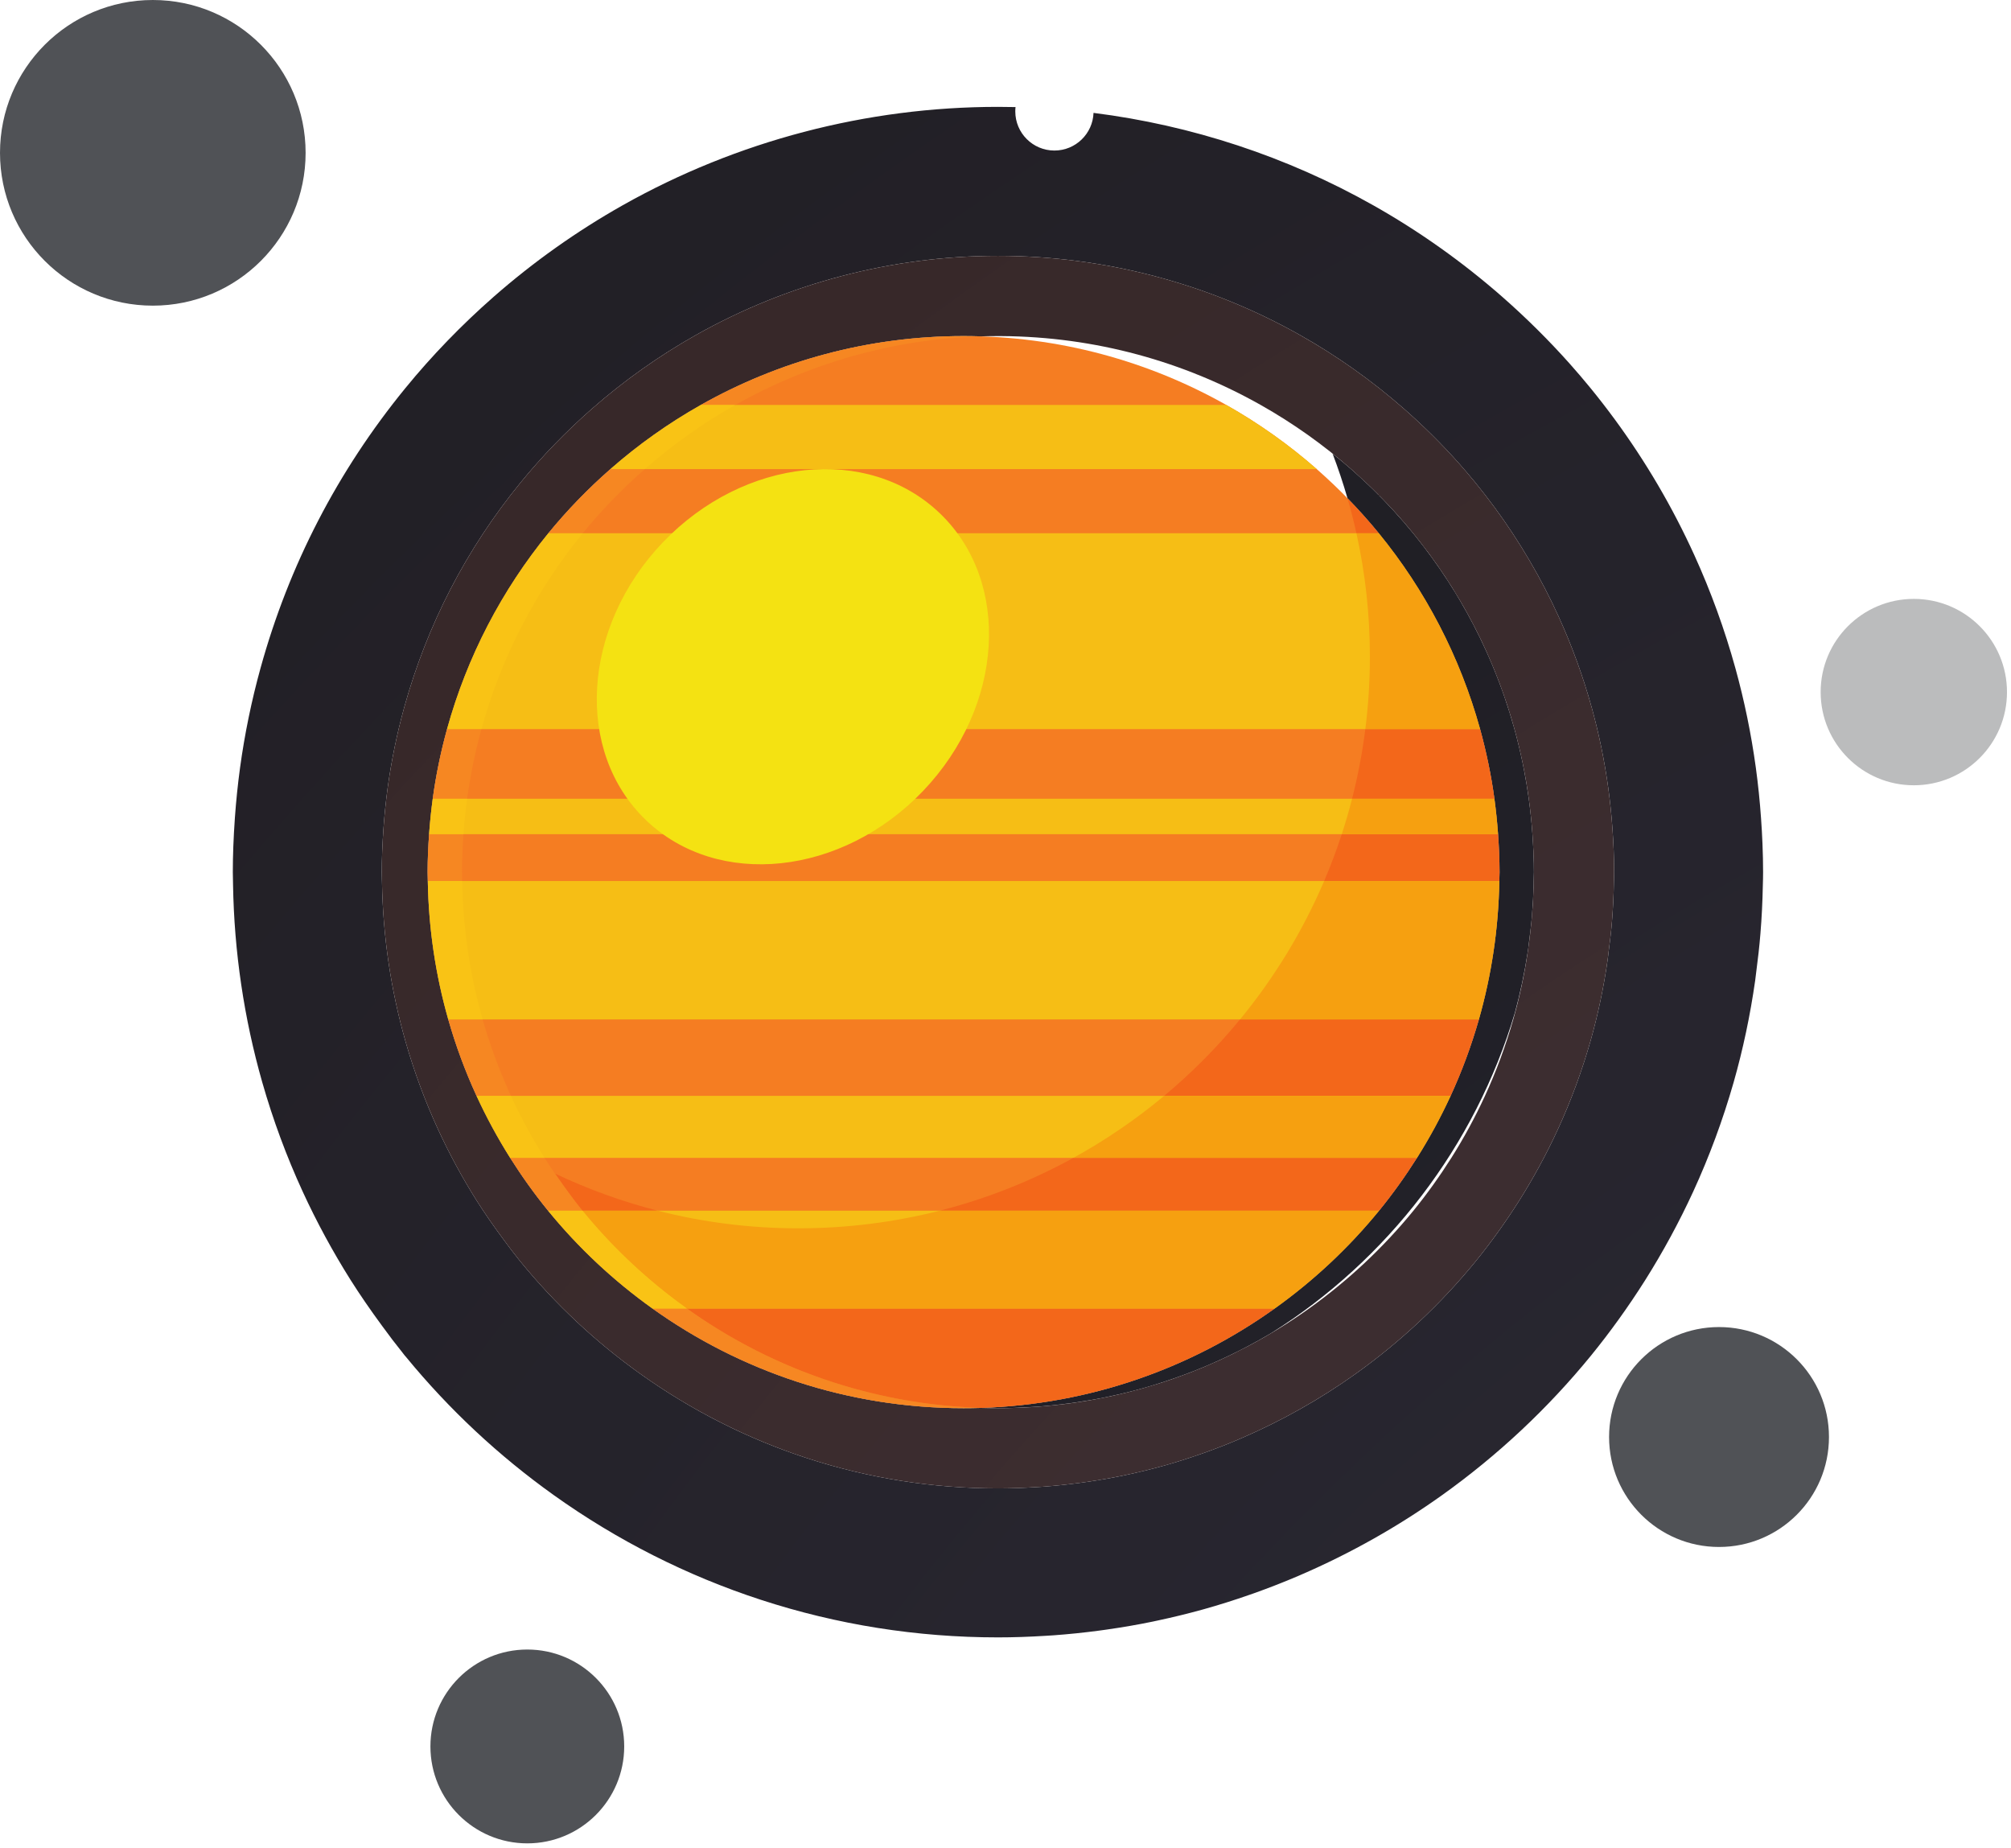 <svg width="234" height="215" viewBox="0 0 234 215" fill="none" xmlns="http://www.w3.org/2000/svg">
<path d="M174.313 97.049C174.216 95.661 174.073 94.289 173.889 92.926C173.511 90.164 172.948 87.46 172.223 84.825C169.884 76.376 165.829 68.642 160.436 62.04C158.241 59.354 155.82 56.864 153.216 54.576C149.984 51.742 146.461 49.237 142.692 47.113C133.657 42.018 123.233 39.1 112.12 39.1C101.008 39.1 90.588 42.018 81.549 47.113C77.784 49.237 74.257 51.742 71.028 54.576C68.421 56.864 66 59.354 63.807 62.04C58.413 68.642 54.353 76.376 52.019 84.825C51.292 87.46 50.731 90.164 50.353 92.926C50.168 94.289 50.028 95.661 49.929 97.049C49.828 98.509 49.757 99.98 49.757 101.464C49.757 101.812 49.777 102.153 49.78 102.498C49.875 108.074 50.697 113.472 52.16 118.601C53.036 121.669 54.135 124.637 55.451 127.494C56.599 129.992 57.908 132.401 59.361 134.706C60.716 136.845 62.181 138.9 63.773 140.852C67.296 145.17 71.389 149 75.933 152.242C86.143 159.53 98.625 163.829 112.12 163.829C125.617 163.829 138.101 159.53 148.309 152.242C152.851 149 156.944 145.17 160.468 140.852C162.059 138.9 163.525 136.845 164.88 134.706C166.335 132.401 167.643 129.992 168.792 127.494C170.107 124.637 171.205 121.669 172.083 118.601C173.544 113.472 174.367 108.074 174.461 102.498C174.465 102.153 174.487 101.812 174.487 101.464C174.487 99.98 174.416 98.509 174.313 97.049Z" fill="#F57D22"/>
<path d="M52.16 118.601H172.083C173.544 113.472 174.367 108.075 174.462 102.499H49.78C49.875 108.075 50.698 113.472 52.16 118.601Z" fill="#F6BE15"/>
<path d="M59.361 134.707H164.88C166.335 132.401 167.643 129.992 168.792 127.494H55.451C56.599 129.992 57.908 132.401 59.361 134.707Z" fill="#F6BE15"/>
<path d="M75.933 152.243H148.309C152.851 149 156.944 145.171 160.468 140.852H63.773C67.296 145.171 71.389 149 75.933 152.243Z" fill="#F6BE15"/>
<path d="M50.354 92.927C50.168 94.289 50.028 95.661 49.93 97.049H174.314C174.216 95.661 174.074 94.289 173.89 92.927H50.354Z" fill="#F6BE15"/>
<path d="M160.436 62.04H63.806C58.413 68.642 54.353 76.376 52.019 84.825H172.223C169.884 76.376 165.829 68.642 160.436 62.04Z" fill="#F6BE15"/>
<path d="M142.692 47.113H81.55C77.784 49.237 74.258 51.743 71.028 54.576H153.216C149.984 51.743 146.462 49.237 142.692 47.113Z" fill="#F6BE15"/>
<path d="M107.395 92.035C97.962 101.899 83.539 103.42 75.182 95.431C66.823 87.443 67.698 72.964 77.131 63.097C86.564 53.232 100.984 51.711 109.344 59.701C117.702 67.689 116.828 82.168 107.395 92.035Z" fill="#F4E212"/>
<path d="M212.819 167.184C212.819 174.249 207.092 179.977 200.024 179.977C192.961 179.977 187.233 174.249 187.233 167.184C187.233 160.117 192.961 154.392 200.024 154.392C207.092 154.392 212.819 160.117 212.819 167.184Z" fill="#505256"/>
<path d="M233.533 80.517C233.533 86.505 228.683 91.36 222.692 91.36C216.705 91.36 211.851 86.505 211.851 80.517C211.851 74.529 216.705 69.676 222.692 69.676C228.683 69.676 233.533 74.529 233.533 80.517Z" fill="#BBBCBD"/>
<path d="M72.633 203.183C72.633 209.409 67.584 214.46 61.357 214.46C55.132 214.46 50.084 209.409 50.084 203.183C50.084 196.957 55.132 191.909 61.357 191.909C67.584 191.909 72.633 196.957 72.633 203.183Z" fill="#505256"/>
<path d="M35.561 17.781C35.561 27.6 27.601 35.56 17.784 35.56C7.961 35.56 0 27.6 0 17.781C0 7.961 7.961 3.8147e-06 17.784 3.8147e-06C27.601 3.8147e-06 35.561 7.961 35.561 17.781Z" fill="#505256"/>
<path d="M116.12 163.829C115.451 163.829 114.784 163.818 114.12 163.798C126.851 163.396 138.607 159.169 148.309 152.242C152.851 149 156.944 145.17 160.468 140.852C162.059 138.9 163.525 136.845 164.88 134.706C166.335 132.401 167.643 129.992 168.792 127.494C170.107 124.637 171.205 121.669 172.083 118.601C173.544 113.472 174.367 108.074 174.461 102.498C174.465 102.153 174.487 101.812 174.487 101.464C174.487 99.98 174.416 98.509 174.313 97.049C174.216 95.661 174.073 94.289 173.889 92.926C173.511 90.164 172.948 87.46 172.223 84.825C169.884 76.376 165.829 68.642 160.436 62.04C159.283 60.629 158.067 59.272 156.795 57.969C156.285 56.209 155.707 54.48 155.061 52.782C155.791 53.366 156.513 53.961 157.216 54.576C158.952 56.101 160.607 57.717 162.168 59.421C162.175 59.428 162.181 59.436 162.188 59.442C162.2 59.456 162.213 59.47 162.225 59.484C162.985 60.314 163.723 61.166 164.436 62.04C164.467 62.077 164.496 62.114 164.527 62.152C164.884 62.592 165.236 63.036 165.581 63.485C166.917 65.225 168.164 67.037 169.315 68.913C169.519 69.248 169.72 69.585 169.919 69.924C171.003 71.77 171.995 73.681 172.888 75.644C173.013 75.92 173.137 76.197 173.259 76.476C173.805 77.725 174.312 78.996 174.779 80.286C174.78 80.292 174.783 80.297 174.784 80.302C174.792 80.324 174.799 80.344 174.807 80.365C174.808 80.369 174.811 80.374 174.812 80.38C174.824 80.413 174.836 80.445 174.847 80.477C174.852 80.492 174.856 80.504 174.861 80.517C174.867 80.532 174.871 80.546 174.876 80.56C174.883 80.576 174.888 80.592 174.893 80.608C174.897 80.62 174.901 80.63 174.905 80.642C174.915 80.669 174.925 80.697 174.935 80.724C174.935 80.725 174.935 80.726 174.936 80.728C174.945 80.757 174.956 80.785 174.967 80.814C174.968 80.821 174.971 80.828 174.973 80.836C174.981 80.86 174.991 80.884 174.999 80.908C175.001 80.913 175.003 80.92 175.005 80.925C175.027 80.986 175.048 81.048 175.069 81.109C175.069 81.11 175.071 81.113 175.071 81.114C175.469 82.269 175.835 83.44 176.167 84.624C176.168 84.628 176.169 84.63 176.171 84.634C176.177 84.661 176.185 84.689 176.192 84.716C176.195 84.721 176.196 84.728 176.197 84.733C176.207 84.764 176.215 84.794 176.223 84.825C176.248 84.914 176.272 85.005 176.296 85.094C176.629 86.324 176.927 87.569 177.185 88.828C177.236 89.073 177.285 89.321 177.333 89.568C177.548 90.677 177.733 91.797 177.888 92.926C178.073 94.289 178.215 95.661 178.313 97.049C178.349 97.568 178.383 98.089 178.409 98.61C178.42 98.822 178.429 99.034 178.437 99.248C178.468 99.984 178.487 100.722 178.487 101.464C178.487 101.812 178.465 102.153 178.46 102.498C178.459 102.574 178.457 102.649 178.456 102.725C178.456 102.734 178.456 102.742 178.456 102.752C178.455 102.754 178.455 102.756 178.455 102.758C178.428 104.01 178.363 105.254 178.263 106.486C178.177 107.556 178.045 108.61 177.907 109.662C177.877 109.882 177.861 110.108 177.829 110.326C177.805 110.49 177.783 110.653 177.757 110.816C177.396 113.185 176.901 115.512 176.285 117.788C171.639 133.396 161.42 146.594 147.932 155.09C147.004 155.642 146.059 156.173 145.1 156.677C143.696 157.414 142.26 158.101 140.796 158.734L140.575 158.83C139.396 159.334 138.197 159.802 136.983 160.234L136.643 160.353C135.415 160.782 134.173 161.18 132.912 161.533L132.84 161.552C131.589 161.9 130.323 162.206 129.043 162.476L128.745 162.541C127.517 162.794 126.273 163.006 125.021 163.185C124.809 163.216 124.597 163.246 124.384 163.274C123.156 163.437 121.916 163.568 120.664 163.658C120.465 163.673 120.264 163.681 120.064 163.694C118.791 163.774 117.509 163.826 116.216 163.829C116.184 163.829 116.152 163.829 116.12 163.829Z" fill="url(#paint0_radial_2_1263)"/>
<path d="M114.12 163.799C112.199 163.737 110.298 163.589 108.423 163.357C108.395 163.355 108.367 163.351 108.339 163.348C108.335 163.347 108.332 163.347 108.328 163.347C97.83 162.033 88.146 158.105 79.934 152.242H148.31C138.607 159.169 126.851 163.396 114.12 163.799ZM160.468 140.852H109.348C114.838 139.455 120.052 137.375 124.9 134.707H164.88C163.526 136.845 162.059 138.9 160.468 140.852ZM76.522 140.852H67.774L67.763 140.84C67.144 140.08 66.555 139.299 65.979 138.505C65.874 138.361 65.768 138.217 65.663 138.073C65.302 137.567 64.947 137.056 64.598 136.541C68.39 138.34 72.378 139.792 76.522 140.852ZM168.792 127.495H135.462C138.676 124.813 141.634 121.835 144.292 118.601H172.083C171.206 121.669 170.107 124.637 168.792 127.495ZM174.462 102.499H154.08C154.84 100.72 155.524 98.903 156.13 97.049H174.314C174.216 95.661 174.074 94.289 173.89 92.927H157.328C158.003 90.287 158.522 87.58 158.871 84.825H172.223C169.884 76.376 165.83 68.643 160.436 62.04H157.834C157.53 60.667 157.183 59.309 156.795 57.969C158.067 59.272 159.283 60.629 160.436 62.04C165.83 68.643 169.884 76.376 172.223 84.825C172.948 87.46 173.511 90.164 173.89 92.927C174.074 94.289 174.216 95.661 174.314 97.049C174.416 98.509 174.487 99.98 174.487 101.464C174.487 101.812 174.466 102.153 174.462 102.499Z" fill="#F3671A"/>
<path d="M172.083 118.601H144.292C148.272 113.759 151.583 108.343 154.08 102.499H174.461C174.367 108.075 173.544 113.472 172.083 118.601Z" fill="#F6A010"/>
<path d="M164.88 134.707H124.9C128.656 132.641 132.192 130.221 135.461 127.494H168.792C167.643 129.992 166.335 132.401 164.88 134.707Z" fill="#F6A010"/>
<path d="M148.309 152.243H79.933C79.543 151.964 79.156 151.681 78.772 151.393C74.691 148.337 70.993 144.799 67.773 140.852H76.522C81.752 142.191 87.232 142.905 92.884 142.905C98.567 142.905 104.084 142.192 109.348 140.852H160.468C156.944 145.171 152.851 149 148.309 152.243Z" fill="#F6A010"/>
<path d="M174.313 97.049H156.129C156.572 95.692 156.972 94.32 157.328 92.927H173.889C174.073 94.289 174.216 95.661 174.313 97.049Z" fill="#F6A010"/>
<path d="M172.223 84.825H158.871C159.22 82.062 159.4 79.246 159.4 76.388C159.4 71.46 158.857 66.66 157.833 62.04H160.436C165.829 68.642 169.884 76.376 172.223 84.825Z" fill="#F6A010"/>
<path d="M145.071 156.693C145.081 156.688 145.091 156.683 145.1 156.677C147.609 155.36 150.017 153.879 152.309 152.243C156.851 149 160.943 145.171 164.468 140.852C166.059 138.9 167.525 136.845 168.88 134.707C170.335 132.401 171.643 129.992 172.792 127.495C174.107 124.637 175.205 121.669 176.083 118.601C176.804 116.069 177.36 113.468 177.757 110.816C177.757 110.816 177.757 110.816 177.757 110.815C177.36 113.468 176.804 116.069 176.083 118.601C175.205 121.669 174.107 124.637 172.792 127.495C171.643 129.992 170.336 132.401 168.88 134.707C167.527 136.845 166.059 138.9 164.468 140.852C160.943 145.171 156.851 149 152.309 152.243C150.009 153.885 147.591 155.372 145.071 156.693Z" fill="url(#paint1_radial_2_1263)"/>
<path d="M178.437 103.428C178.444 103.205 178.451 102.981 178.455 102.758C178.455 102.756 178.455 102.754 178.456 102.752C178.456 102.744 178.456 102.733 178.456 102.725C178.457 102.65 178.459 102.577 178.46 102.502V102.498C178.465 102.153 178.487 101.812 178.487 101.464C178.487 101.812 178.465 102.153 178.461 102.498V102.502C178.455 102.812 178.448 103.12 178.437 103.428ZM178.427 98.982C178.421 98.858 178.415 98.734 178.409 98.61C178.383 98.089 178.349 97.568 178.313 97.049C178.359 97.692 178.397 98.336 178.427 98.982ZM177.888 92.926C177.733 91.797 177.548 90.677 177.333 89.568C177.041 88.057 176.695 86.565 176.296 85.094C176.272 85.005 176.248 84.914 176.223 84.825C176.215 84.794 176.207 84.764 176.197 84.733C176.196 84.728 176.195 84.721 176.192 84.716C176.185 84.689 176.177 84.661 176.171 84.634C176.169 84.63 176.168 84.628 176.167 84.624C175.835 83.44 175.469 82.269 175.071 81.114C175.071 81.113 175.069 81.11 175.069 81.109C175.048 81.048 175.027 80.986 175.005 80.925C175.003 80.92 175.001 80.913 174.999 80.908C174.991 80.884 174.981 80.86 174.973 80.836C174.971 80.828 174.969 80.821 174.967 80.814C174.956 80.785 174.945 80.757 174.936 80.728C174.935 80.726 174.935 80.725 174.935 80.724C174.925 80.697 174.915 80.669 174.905 80.642C174.901 80.63 174.897 80.618 174.893 80.608C174.888 80.592 174.883 80.576 174.876 80.56C174.872 80.546 174.867 80.532 174.861 80.517C174.856 80.504 174.852 80.49 174.847 80.477C174.836 80.445 174.824 80.412 174.812 80.38C174.811 80.374 174.808 80.369 174.807 80.365C174.799 80.344 174.792 80.324 174.784 80.302C174.783 80.297 174.78 80.292 174.779 80.286C174.683 80.021 174.585 79.757 174.487 79.493C175.141 81.236 175.723 83.014 176.224 84.825C176.585 86.142 176.908 87.477 177.187 88.828C177.464 90.177 177.7 91.545 177.888 92.926ZM174.473 79.46C174.468 79.446 174.463 79.432 174.457 79.417C174.463 79.432 174.468 79.445 174.473 79.46ZM174.437 79.366C174.437 79.362 174.435 79.36 174.435 79.356C174.436 79.36 174.436 79.362 174.437 79.366ZM172.352 74.496C171.913 73.582 171.455 72.682 170.975 71.794C171.455 72.682 171.913 73.582 172.352 74.496ZM169.824 69.762C169.656 69.478 169.487 69.194 169.315 68.913C168.401 67.422 167.427 65.973 166.395 64.568C167.621 66.237 168.767 67.97 169.824 69.762ZM166.216 64.326C166.007 64.045 165.796 63.764 165.581 63.485C165.236 63.036 164.884 62.592 164.527 62.152C164.496 62.114 164.465 62.077 164.436 62.04C163.887 61.369 163.324 60.709 162.748 60.062C162.575 59.868 162.401 59.676 162.225 59.484C162.213 59.47 162.2 59.456 162.188 59.442C162.181 59.436 162.175 59.428 162.168 59.421C160.651 57.765 159.044 56.192 157.36 54.704C159.261 56.382 161.063 58.17 162.748 60.062C163.325 60.709 163.888 61.369 164.436 62.04C165.047 62.788 165.64 63.55 166.216 64.326ZM157.327 54.674C157.315 54.664 157.303 54.653 157.291 54.641C157.303 54.653 157.315 54.664 157.327 54.674ZM157.216 54.576C153.984 51.742 150.46 49.237 146.692 47.113C137.764 42.078 127.476 39.169 116.511 39.101C127.476 39.169 137.765 42.078 146.693 47.113C150.46 49.237 153.984 51.742 157.216 54.576Z" fill="url(#paint2_radial_2_1263)"/>
<path d="M116.216 163.829C117.509 163.826 118.791 163.774 120.064 163.694C120.264 163.681 120.465 163.673 120.664 163.658C121.916 163.568 123.156 163.437 124.384 163.274C124.597 163.246 124.809 163.216 125.021 163.185C126.273 163.006 127.517 162.794 128.745 162.541L129.042 162.476C130.322 162.206 131.589 161.9 132.84 161.552L132.912 161.533C134.173 161.18 135.414 160.782 136.642 160.353L136.982 160.234C138.197 159.802 139.396 159.334 140.574 158.83L140.796 158.734C142.26 158.101 143.696 157.414 145.1 156.677C145.091 156.682 145.081 156.688 145.071 156.693C143.676 157.425 142.249 158.105 140.796 158.734L140.576 158.83C139.396 159.334 138.197 159.802 136.982 160.234L136.642 160.353C135.414 160.782 134.173 161.18 132.912 161.533L132.84 161.552C131.589 161.9 130.322 162.206 129.042 162.476L128.745 162.541C127.517 162.794 126.273 163.006 125.021 163.185C124.809 163.216 124.597 163.246 124.384 163.274C123.156 163.437 121.916 163.568 120.665 163.658C120.465 163.673 120.264 163.681 120.065 163.694C118.791 163.774 117.51 163.826 116.217 163.829H116.216Z" fill="url(#paint3_radial_2_1263)"/>
<path d="M177.757 110.816C177.782 110.653 177.805 110.491 177.829 110.327C177.861 110.108 177.877 109.883 177.906 109.663C178.045 108.611 178.177 107.556 178.262 106.487C178.362 105.255 178.428 104.011 178.454 102.759C178.45 102.981 178.444 103.205 178.437 103.428C178.404 104.455 178.345 105.475 178.262 106.487C178.177 107.556 178.045 108.611 177.906 109.663C177.877 109.883 177.861 110.108 177.829 110.327C177.805 110.489 177.782 110.652 177.757 110.815C177.757 110.816 177.757 110.816 177.757 110.816ZM178.456 102.752C178.456 102.743 178.456 102.735 178.456 102.725C178.456 102.733 178.456 102.744 178.456 102.752ZM178.437 99.248C178.429 99.034 178.42 98.823 178.409 98.611C178.414 98.734 178.421 98.859 178.426 98.983C178.43 99.071 178.435 99.159 178.437 99.248ZM177.333 89.568C177.285 89.321 177.236 89.073 177.185 88.828C176.926 87.569 176.629 86.324 176.296 85.094C176.694 86.565 177.041 88.057 177.333 89.568ZM176.197 84.733C176.196 84.728 176.194 84.721 176.192 84.716C176.194 84.721 176.196 84.728 176.197 84.733ZM176.171 84.635C176.169 84.631 176.168 84.628 176.167 84.624C176.168 84.628 176.169 84.631 176.171 84.635ZM175.071 81.115C175.071 81.113 175.069 81.111 175.069 81.109C175.069 81.111 175.071 81.113 175.071 81.115ZM175.005 80.925C175.003 80.92 175.001 80.913 174.999 80.908C175.001 80.913 175.003 80.92 175.005 80.925ZM174.973 80.836C174.97 80.828 174.968 80.821 174.967 80.814C174.969 80.821 174.97 80.828 174.973 80.836ZM174.936 80.728C174.935 80.727 174.935 80.725 174.935 80.724C174.935 80.725 174.935 80.727 174.936 80.728ZM174.905 80.642C174.901 80.63 174.897 80.62 174.893 80.608C174.897 80.618 174.901 80.63 174.905 80.642ZM174.876 80.56C174.87 80.547 174.866 80.532 174.861 80.517C174.866 80.532 174.872 80.547 174.876 80.56ZM174.846 80.477C174.836 80.445 174.824 80.413 174.812 80.38C174.824 80.412 174.836 80.445 174.846 80.477ZM174.806 80.365C174.798 80.344 174.792 80.324 174.784 80.302C174.792 80.324 174.798 80.344 174.806 80.365ZM174.778 80.287C174.312 78.996 173.805 77.725 173.258 76.476C173.673 77.424 174.065 78.384 174.435 79.356C174.435 79.36 174.437 79.362 174.437 79.367C174.444 79.382 174.45 79.4 174.457 79.417C174.462 79.432 174.468 79.447 174.473 79.46C174.477 79.472 174.481 79.483 174.486 79.493C174.585 79.757 174.682 80.021 174.778 80.287ZM172.888 75.644C171.994 73.681 171.002 71.771 169.918 69.924C170.281 70.54 170.633 71.164 170.974 71.794C171.454 72.683 171.913 73.583 172.352 74.496C172.534 74.876 172.713 75.258 172.888 75.644ZM169.918 69.924C169.72 69.585 169.518 69.248 169.314 68.913C169.486 69.195 169.656 69.479 169.824 69.763C169.856 69.816 169.888 69.869 169.918 69.924ZM165.581 63.485C165.236 63.036 164.884 62.592 164.526 62.152C164.884 62.592 165.236 63.036 165.581 63.485ZM162.225 59.484C162.213 59.471 162.2 59.456 162.188 59.443C162.2 59.456 162.213 59.471 162.225 59.484ZM162.168 59.421C160.607 57.717 158.952 56.101 157.216 54.576C157.24 54.599 157.265 54.62 157.29 54.641C157.302 54.653 157.314 54.664 157.326 54.675C157.338 54.684 157.349 54.695 157.36 54.704C159.044 56.192 160.651 57.765 162.168 59.421Z" fill="url(#paint4_radial_2_1263)"/>
<path d="M116.12 190.496C106.704 190.496 97.418 189.024 88.522 186.12C79.93 183.316 71.828 179.22 64.44 173.946C58.036 169.376 52.271 163.99 47.299 157.938L47.033 157.626L46.828 157.358C46.057 156.402 45.279 155.381 44.456 154.248C43.083 152.381 41.896 150.653 40.799 148.921C38.718 145.618 36.842 142.157 35.227 138.645C33.348 134.564 31.764 130.284 30.515 125.912C28.392 118.465 27.248 110.738 27.117 102.946V102.932L27.116 102.88C27.102 102.41 27.091 101.938 27.091 101.464C27.091 99.505 27.167 97.514 27.331 95.153C27.47 93.201 27.671 91.246 27.933 89.313C28.464 85.429 29.264 81.534 30.316 77.724C33.623 65.753 39.288 54.801 47.156 45.169C50.243 41.389 53.704 37.81 57.438 34.533C62.055 30.483 67.106 26.9 72.456 23.881C85.746 16.392 100.844 12.433 116.12 12.433C116.803 12.433 117.485 12.441 118.167 12.457C118.148 12.623 118.139 12.79 118.139 12.961C118.139 15.476 120.177 17.514 122.692 17.514C125.149 17.514 127.152 15.568 127.243 13.133C138.66 14.573 149.743 18.218 159.785 23.881C165.121 26.889 170.172 30.471 174.813 34.541C177.592 36.981 180.231 39.599 182.665 42.329C183.495 43.261 184.311 44.218 185.088 45.169C186.037 46.332 186.976 47.542 187.889 48.784C189.692 51.24 191.385 53.813 192.92 56.429C194.467 59.066 195.893 61.816 197.161 64.603C199.083 68.826 200.685 73.237 201.933 77.748C202.452 79.629 202.913 81.548 203.303 83.44C203.701 85.373 204.04 87.347 204.313 89.34C204.576 91.272 204.777 93.236 204.913 95.176C204.984 96.169 205.043 97.164 205.081 98.14C205.129 99.276 205.153 100.394 205.153 101.464C205.153 101.972 205.141 102.474 205.124 102.977L205.123 103.024C205.089 104.88 204.995 106.773 204.844 108.61C204.721 110.156 204.551 111.57 204.379 112.889C204.335 113.289 204.287 113.689 204.231 114.085C203.656 118.121 202.815 122.098 201.721 125.936C200.476 130.288 198.895 134.56 197.016 138.646C195.384 142.189 193.505 145.653 191.408 148.976C189.461 152.05 187.351 154.985 185.127 157.714C180.112 163.857 174.284 169.318 167.804 173.945C162.701 177.588 157.173 180.706 151.375 183.212L151.297 183.246H151.295L151.055 183.352C149.38 184.066 147.653 184.742 145.947 185.35L145.44 185.526C143.588 186.173 141.84 186.725 140.105 187.21L139.808 187.292C138.163 187.745 136.459 188.161 134.721 188.532C134.516 188.578 134.308 188.622 134.101 188.665C132.399 189.016 130.667 189.316 128.765 189.588L128.667 189.602C128.399 189.64 128.132 189.678 127.9 189.708C126.115 189.945 124.328 190.129 122.577 190.256C122.312 190.276 122.044 190.292 121.776 190.306L121.736 190.309C119.724 190.434 117.888 190.496 116.12 190.496ZM116.12 29.766C103.82 29.766 91.663 32.953 80.967 38.983C76.66 41.41 72.592 44.296 68.872 47.561C65.853 50.209 63.063 53.094 60.579 56.135C54.245 63.889 49.685 72.705 47.023 82.34C46.178 85.404 45.533 88.538 45.107 91.662C44.896 93.212 44.733 94.797 44.62 96.385C44.486 98.308 44.424 99.916 44.424 101.464C44.424 101.756 44.432 102.045 44.44 102.334L44.448 102.604C44.555 108.938 45.475 115.164 47.184 121.16C48.188 124.674 49.463 128.117 50.972 131.397C52.275 134.229 53.787 137.018 55.464 139.682C56.331 141.049 57.301 142.461 58.447 144.016C59.155 144.99 59.808 145.846 60.441 146.629L60.475 146.672L60.566 146.781C64.599 151.72 69.291 156.112 74.511 159.838C80.463 164.086 86.986 167.385 93.899 169.642C101.057 171.978 108.533 173.162 116.12 173.162C117.523 173.162 119.004 173.113 120.651 173.009L120.812 173C120.987 172.99 121.16 172.98 121.333 172.968C122.732 172.866 124.172 172.717 125.615 172.526L126.217 172.442L126.329 172.426C127.865 172.206 129.268 171.964 130.631 171.682C130.729 171.662 130.86 171.634 130.992 171.604C132.461 171.293 133.931 170.936 135.335 170.545L135.408 170.526C136.813 170.133 138.219 169.689 139.721 169.164L139.827 169.128L140.117 169.026C141.505 168.532 142.896 167.988 144.243 167.412L144.443 167.325C149.173 165.281 153.627 162.77 157.732 159.838C162.959 156.106 167.659 151.704 171.699 146.753C173.483 144.565 175.185 142.194 176.765 139.701C178.443 137.042 179.956 134.253 181.271 131.397C182.78 128.116 184.052 124.676 185.056 121.168C185.929 118.104 186.607 114.902 187.069 111.642C187.101 111.424 187.131 111.177 187.156 110.928L187.164 110.841C187.3 109.812 187.46 108.558 187.567 107.23C187.689 105.71 187.767 104.168 187.792 102.661L187.793 102.632L187.8 102.378C187.811 102.076 187.82 101.77 187.82 101.464C187.82 100.621 187.801 99.769 187.764 98.86C187.731 98.04 187.681 97.216 187.624 96.393C187.513 94.824 187.349 93.234 187.137 91.671C186.92 90.084 186.648 88.497 186.327 86.941C186.012 85.412 185.64 83.865 185.221 82.348C184.221 78.732 182.931 75.181 181.384 71.78C180.363 69.536 179.215 67.322 177.969 65.2C176.733 63.093 175.371 61.021 173.919 59.044C173.187 58.049 172.429 57.072 171.663 56.135C171.04 55.372 170.385 54.605 169.72 53.856C167.759 51.656 165.625 49.54 163.375 47.564C159.64 44.289 155.571 41.403 151.275 38.983C140.584 32.953 128.428 29.766 116.12 29.766Z" fill="url(#paint5_radial_2_1263)"/>
<path d="M116.12 163.829C115.451 163.829 114.784 163.818 114.12 163.798C114.784 163.818 115.452 163.829 116.12 163.829Z" fill="url(#paint6_radial_2_1263)"/>
<path d="M114.12 163.799C108.22 163.612 102.527 162.603 97.152 160.884C100.747 162.033 104.483 162.865 108.328 163.347C108.331 163.347 108.336 163.347 108.339 163.348C108.367 163.351 108.395 163.355 108.423 163.357C110.299 163.589 112.198 163.737 114.12 163.799Z" fill="#F6811F"/>
<path d="M59.451 127.495H59.449C58.248 124.883 57.227 122.179 56.391 119.389C57.227 122.179 58.248 124.883 59.451 127.495Z" fill="#F6811F"/>
<path d="M63.361 134.707C61.908 132.401 60.599 129.992 59.449 127.494H59.451C60.599 129.992 61.909 132.401 63.361 134.707Z" fill="#F7BF12"/>
<path d="M114.12 39.132C114.784 39.111 115.451 39.1 116.12 39.1C116.251 39.1 116.381 39.1 116.511 39.101C116.381 39.1 116.251 39.1 116.12 39.1C115.451 39.1 114.784 39.111 114.12 39.132Z" fill="url(#paint7_radial_2_1263)"/>
<path d="M53.757 101.464C53.757 99.98 53.828 98.509 53.929 97.049C53.828 98.509 53.757 99.98 53.757 101.464ZM54.353 92.927C54.731 90.164 55.292 87.46 56.019 84.825H56.02C55.292 87.46 54.732 90.164 54.353 92.927ZM85.549 47.113C94.043 42.325 103.759 39.46 114.12 39.132C103.759 39.46 94.043 42.325 85.549 47.113Z" fill="#F6811F"/>
<path d="M53.93 97.049C54.028 95.661 54.168 94.289 54.354 92.927C54.17 94.289 54.028 95.661 53.93 97.049Z" fill="#F7BF12"/>
<path d="M56.02 84.825H56.019C58.353 76.376 62.413 68.642 67.806 62.04C62.413 68.642 58.353 76.376 56.02 84.825Z" fill="#F7BF12"/>
<path d="M75.028 54.576C78.258 51.743 81.783 49.237 85.55 47.113C81.784 49.237 78.258 51.743 75.028 54.576Z" fill="#F7BF12"/>
<path d="M116.12 163.829C115.452 163.829 114.784 163.818 114.12 163.798C114.784 163.818 115.451 163.829 116.12 163.829Z" fill="url(#paint8_radial_2_1263)"/>
<path d="M114.12 163.799C112.197 163.737 110.299 163.589 108.423 163.357C110.297 163.589 112.199 163.737 114.12 163.799ZM108.339 163.348C108.336 163.347 108.331 163.347 108.328 163.347C108.332 163.347 108.335 163.347 108.339 163.348ZM67.773 140.852H67.772L67.763 140.84L67.773 140.852Z" fill="#F46A17"/>
<path d="M78.772 151.393C74.691 148.337 70.993 144.799 67.772 140.852H67.773C70.993 144.799 74.691 148.337 78.772 151.393Z" fill="#F6A20E"/>
<path d="M116.12 173.163C108.533 173.163 101.057 171.979 93.898 169.643C86.985 167.385 80.463 164.087 74.51 159.839C69.29 156.112 64.599 151.72 60.565 146.781L60.474 146.672L60.441 146.629C59.808 145.847 59.154 144.991 58.447 144.016C57.301 142.461 56.331 141.049 55.464 139.683C53.786 137.019 52.275 134.229 50.972 131.397C49.462 128.117 48.188 124.675 47.184 121.16C45.474 115.164 44.554 108.939 44.448 102.604L44.44 102.335C44.432 102.045 44.424 101.756 44.424 101.464C44.424 99.916 44.485 98.308 44.62 96.385C44.733 94.797 44.896 93.212 45.106 91.663C45.533 88.539 46.177 85.404 47.023 82.34C49.685 72.705 54.245 63.889 60.578 56.135C63.062 53.095 65.853 50.209 68.872 47.561C72.592 44.296 76.66 41.411 80.966 38.983C91.662 32.953 103.82 29.767 116.12 29.767C128.428 29.767 140.584 32.953 151.274 38.983C155.57 41.403 159.64 44.289 163.374 47.564C165.625 49.54 167.758 51.656 169.72 53.856C170.385 54.605 171.04 55.372 171.663 56.135C172.429 57.072 173.186 58.049 173.919 59.044C175.37 61.021 176.733 63.093 177.969 65.2C179.215 67.323 180.362 69.536 181.384 71.78C182.93 75.181 184.221 78.732 185.221 82.348C185.64 83.865 186.012 85.412 186.327 86.941C186.648 88.497 186.92 90.084 187.137 91.671C187.349 93.235 187.513 94.824 187.624 96.393C187.681 97.216 187.731 98.04 187.764 98.86C187.801 99.769 187.82 100.621 187.82 101.464C187.82 101.771 187.811 102.076 187.8 102.379L187.793 102.632L187.792 102.661C187.767 104.168 187.689 105.711 187.567 107.231C187.46 108.559 187.3 109.812 187.164 110.841L187.156 110.928C187.131 111.177 187.101 111.424 187.069 111.643C186.607 114.903 185.929 118.104 185.056 121.168C184.052 124.676 182.78 128.116 181.271 131.397C179.956 134.253 178.443 137.043 176.765 139.701C175.185 142.195 173.483 144.565 171.699 146.753C167.659 151.704 162.959 156.107 157.732 159.839C153.627 162.771 149.173 165.281 144.442 167.325L144.242 167.412C142.896 167.988 141.505 168.532 140.117 169.027L139.826 169.128L139.721 169.164C138.218 169.689 136.813 170.133 135.408 170.527L135.335 170.545C133.931 170.936 132.461 171.293 130.992 171.604C130.86 171.635 130.729 171.663 130.631 171.683C129.268 171.964 127.865 172.207 126.329 172.427L126.217 172.443L125.614 172.527C124.172 172.717 122.732 172.867 121.333 172.968C121.16 172.98 120.986 172.991 120.812 173L120.65 173.009C119.004 173.113 117.522 173.163 116.12 173.163ZM116.12 163.829C116.152 163.829 116.184 163.829 116.217 163.829C126.636 163.813 136.445 161.231 145.071 156.693C147.591 155.372 150.009 153.885 152.309 152.243C156.85 149 160.943 145.171 164.468 140.852C166.059 138.9 167.526 136.845 168.88 134.707C170.336 132.401 171.643 129.992 172.792 127.495C174.107 124.637 175.205 121.669 176.082 118.601C176.804 116.069 177.36 113.468 177.757 110.815C178.126 108.396 178.357 105.931 178.437 103.428C178.448 103.12 178.454 102.812 178.461 102.503V102.499C178.465 102.153 178.486 101.812 178.486 101.464C178.486 100.633 178.464 99.805 178.426 98.983C178.397 98.336 178.358 97.692 178.313 97.049C178.214 95.661 178.073 94.289 177.888 92.927C177.7 91.545 177.464 90.177 177.186 88.828C176.908 87.477 176.585 86.142 176.224 84.825C175.723 83.014 175.141 81.236 174.486 79.493C174.481 79.483 174.477 79.471 174.473 79.46C174.468 79.445 174.463 79.432 174.457 79.417C174.451 79.4 174.444 79.384 174.437 79.367C174.436 79.362 174.436 79.36 174.435 79.356C173.807 77.701 173.112 76.08 172.352 74.496C171.913 73.583 171.454 72.683 170.974 71.794C170.602 71.109 170.22 70.432 169.824 69.763C168.767 67.971 167.621 66.237 166.395 64.568C166.336 64.488 166.276 64.407 166.216 64.327C165.64 63.551 165.047 62.788 164.436 62.04C163.888 61.369 163.325 60.709 162.748 60.063C161.062 58.171 159.261 56.383 157.36 54.704C157.349 54.695 157.337 54.684 157.326 54.675C157.315 54.664 157.302 54.653 157.291 54.641C157.265 54.62 157.24 54.599 157.216 54.576C153.984 51.742 150.46 49.237 146.693 47.113C137.765 42.079 127.476 39.169 116.51 39.101C116.381 39.1 116.25 39.1 116.12 39.1C115.45 39.1 114.784 39.111 114.12 39.132C113.456 39.111 112.789 39.1 112.12 39.1C101.008 39.1 90.588 42.019 81.549 47.113C77.784 49.237 74.257 51.742 71.028 54.576C68.421 56.864 66 59.355 63.806 62.04C58.413 68.643 54.353 76.376 52.019 84.825C51.292 87.46 50.73 90.164 50.353 92.927C50.168 94.289 50.028 95.661 49.929 97.049C49.828 98.509 49.757 99.98 49.757 101.464C49.757 101.812 49.777 102.153 49.78 102.499C49.874 108.075 50.697 113.472 52.16 118.601C53.036 121.669 54.135 124.637 55.45 127.495C56.599 129.992 57.908 132.401 59.361 134.707C60.716 136.845 62.181 138.9 63.773 140.852C67.296 145.171 71.389 149 75.933 152.243C86.142 159.531 98.625 163.829 112.12 163.829C112.789 163.829 113.456 163.819 114.12 163.799C114.784 163.819 115.45 163.829 116.12 163.829Z" fill="url(#paint9_radial_2_1263)"/>
<path d="M112.12 163.829C98.625 163.829 86.143 159.53 75.933 152.242H79.933C85.037 155.886 90.711 158.784 96.795 160.769C96.913 160.808 97.033 160.846 97.152 160.884C102.527 162.602 108.22 163.612 114.12 163.798C113.456 163.818 112.789 163.829 112.12 163.829ZM67.772 140.852H63.773C62.181 138.9 60.716 136.845 59.361 134.706H63.361C64.091 135.858 64.864 136.976 65.663 138.073C66.339 139.021 67.037 139.95 67.772 140.852ZM59.449 127.494H55.451C54.135 124.637 53.036 121.669 52.16 118.601H56.16C56.235 118.865 56.312 119.128 56.391 119.389C57.227 122.178 58.248 124.882 59.449 127.494ZM53.78 102.498H49.78C49.777 102.153 49.757 101.812 49.757 101.464C49.757 99.98 49.828 98.509 49.929 97.049C50.028 95.661 50.168 94.289 50.353 92.926C50.731 90.164 51.292 87.46 52.019 84.825C54.353 76.376 58.413 68.642 63.807 62.04C66 59.354 68.421 56.864 71.028 54.576C74.257 51.742 77.784 49.237 81.549 47.113C90.588 42.018 101.008 39.1 112.12 39.1C112.789 39.1 113.456 39.11 114.12 39.132C103.759 39.46 94.043 42.325 85.549 47.113H81.549C77.784 49.237 74.257 51.742 71.028 54.576H75.028C72.421 56.864 70 59.354 67.807 62.04H63.807C58.413 68.642 54.353 76.376 52.019 84.825H56.019C55.292 87.46 54.731 90.164 54.353 92.926H50.353C50.168 94.289 50.028 95.661 49.929 97.049H53.929C53.828 98.509 53.757 99.98 53.757 101.464C53.757 101.812 53.776 102.153 53.78 102.498Z" fill="#F68722"/>
<path d="M56.16 118.601H52.16C50.698 113.472 49.875 108.075 49.78 102.499H53.78C53.875 108.075 54.698 113.472 56.16 118.601Z" fill="#F9C315"/>
<path d="M63.361 134.707H59.361C57.908 132.401 56.599 129.992 55.451 127.494H59.449C60.599 129.992 61.908 132.401 63.361 134.707Z" fill="#F9C315"/>
<path d="M79.933 152.243H75.933C71.389 149 67.296 145.171 63.773 140.852H67.772C70.993 144.799 74.691 148.337 78.772 151.393C79.156 151.681 79.543 151.964 79.933 152.243Z" fill="#F9C315"/>
<path d="M53.93 97.049H49.93C50.028 95.661 50.168 94.289 50.354 92.927H54.354C54.168 94.289 54.028 95.661 53.93 97.049Z" fill="#F9C315"/>
<path d="M56.019 84.825H52.019C54.353 76.376 58.413 68.642 63.806 62.04H67.806C62.413 68.642 58.353 76.376 56.019 84.825Z" fill="#F9C315"/>
<path d="M75.028 54.576H71.028C74.258 51.743 77.784 49.237 81.55 47.113H85.55C81.783 49.237 78.258 51.743 75.028 54.576Z" fill="#F9C315"/>
<path d="M116.217 163.829C117.511 163.826 118.791 163.774 120.065 163.694C120.264 163.681 120.465 163.673 120.665 163.658C121.916 163.568 123.156 163.437 124.384 163.274C124.597 163.246 124.809 163.216 125.021 163.185C126.273 163.006 127.517 162.794 128.745 162.541L129.043 162.476C130.323 162.206 131.589 161.9 132.84 161.552L132.912 161.533C134.173 161.18 135.415 160.782 136.643 160.353L136.983 160.234C138.197 159.802 139.396 159.334 140.576 158.83L140.796 158.734C142.249 158.105 143.676 157.425 145.071 156.693C136.445 161.23 126.636 163.813 116.217 163.829Z" fill="url(#paint10_radial_2_1263)"/>
<path d="M67.772 140.852C67.037 139.951 66.339 139.021 65.663 138.073C65.768 138.217 65.873 138.361 65.979 138.505C66.555 139.299 67.144 140.08 67.763 140.84L67.772 140.852Z" fill="#F4741A"/>
<path d="M177.757 110.814C177.782 110.652 177.805 110.489 177.829 110.326C177.861 110.108 177.877 109.882 177.906 109.662C178.045 108.61 178.177 107.556 178.262 106.486C178.345 105.474 178.404 104.454 178.437 103.428C178.357 105.93 178.126 108.396 177.757 110.814ZM178.486 101.464C178.486 100.722 178.468 99.984 178.437 99.248C178.435 99.158 178.43 99.07 178.426 98.983C178.464 99.805 178.486 100.633 178.486 101.464ZM178.313 97.049C178.214 95.661 178.073 94.289 177.888 92.927C178.073 94.289 178.214 95.661 178.313 97.049ZM174.486 79.493C174.481 79.483 174.477 79.472 174.473 79.46C174.477 79.471 174.481 79.483 174.486 79.493ZM174.457 79.417C174.45 79.4 174.444 79.382 174.437 79.366C174.444 79.384 174.45 79.4 174.457 79.417ZM174.435 79.356C174.065 78.384 173.673 77.424 173.258 76.476C173.137 76.197 173.013 75.92 172.888 75.644C172.713 75.258 172.534 74.876 172.352 74.496C173.112 76.08 173.807 77.701 174.435 79.356ZM170.974 71.794C170.633 71.164 170.281 70.54 169.918 69.924C169.888 69.869 169.856 69.816 169.824 69.763C170.22 70.432 170.602 71.109 170.974 71.794ZM157.36 54.704C157.349 54.694 157.338 54.684 157.326 54.675C157.337 54.684 157.349 54.694 157.36 54.704ZM157.29 54.641C157.265 54.62 157.24 54.598 157.216 54.576C157.24 54.598 157.265 54.62 157.29 54.641Z" fill="url(#paint11_radial_2_1263)"/>
<defs>
<radialGradient id="paint0_radial_2_1263" cx="0" cy="0" r="1" gradientUnits="userSpaceOnUse" gradientTransform="translate(368.856 391.8) scale(695.693)">
<stop stop-color="#292A36"/>
<stop offset="1" stop-color="#191618"/>
</radialGradient>
<radialGradient id="paint1_radial_2_1263" cx="0" cy="0" r="1" gradientUnits="userSpaceOnUse" gradientTransform="translate(368.856 391.8) scale(695.693 695.694)">
<stop stop-color="#3C394D"/>
<stop offset="1" stop-color="#281E1F"/>
</radialGradient>
<radialGradient id="paint2_radial_2_1263" cx="0" cy="0" r="1" gradientUnits="userSpaceOnUse" gradientTransform="translate(368.856 391.8) scale(695.693 695.693)">
<stop stop-color="#3C394D"/>
<stop offset="1" stop-color="#281E1F"/>
</radialGradient>
<radialGradient id="paint3_radial_2_1263" cx="0" cy="0" r="1" gradientUnits="userSpaceOnUse" gradientTransform="translate(368.856 391.8) scale(695.694 695.695)">
<stop stop-color="#3B3339"/>
<stop offset="1" stop-color="#271C1A"/>
</radialGradient>
<radialGradient id="paint4_radial_2_1263" cx="0" cy="0" r="1" gradientUnits="userSpaceOnUse" gradientTransform="translate(368.856 391.8) scale(695.694 695.694)">
<stop stop-color="#3B3339"/>
<stop offset="1" stop-color="#271C1A"/>
</radialGradient>
<radialGradient id="paint5_radial_2_1263" cx="0" cy="0" r="1" gradientUnits="userSpaceOnUse" gradientTransform="translate(368.856 391.8) scale(695.693)">
<stop stop-color="#31303F"/>
<stop offset="1" stop-color="#1B181A"/>
</radialGradient>
<radialGradient id="paint6_radial_2_1263" cx="0" cy="0" r="1" gradientUnits="userSpaceOnUse" gradientTransform="translate(368.856 391.78) scale(695.693 695.634)">
<stop stop-color="#31303F"/>
<stop offset="1" stop-color="#1B181A"/>
</radialGradient>
<radialGradient id="paint7_radial_2_1263" cx="0" cy="0" r="1" gradientUnits="userSpaceOnUse" gradientTransform="translate(368.855 392.144) scale(695.691 696.373)">
<stop stop-color="#31303F"/>
<stop offset="1" stop-color="#1B181A"/>
</radialGradient>
<radialGradient id="paint8_radial_2_1263" cx="0" cy="0" r="1" gradientUnits="userSpaceOnUse" gradientTransform="translate(368.856 391.78) scale(695.693 695.634)">
<stop stop-color="#30292D"/>
<stop offset="1" stop-color="#1B1616"/>
</radialGradient>
<radialGradient id="paint9_radial_2_1263" cx="0" cy="0" r="1" gradientUnits="userSpaceOnUse" gradientTransform="translate(368.856 391.8) scale(695.693)">
<stop stop-color="#483941"/>
<stop offset="1" stop-color="#2E1F1C"/>
</radialGradient>
<radialGradient id="paint10_radial_2_1263" cx="0" cy="0" r="1" gradientUnits="userSpaceOnUse" gradientTransform="translate(368.856 391.8) scale(695.694)">
<stop stop-color="#483331"/>
<stop offset="1" stop-color="#2E1D18"/>
</radialGradient>
<radialGradient id="paint11_radial_2_1263" cx="0" cy="0" r="1" gradientUnits="userSpaceOnUse" gradientTransform="translate(368.856 391.8) scale(695.693)">
<stop stop-color="#483331"/>
<stop offset="1" stop-color="#2E1D18"/>
</radialGradient>
</defs>
</svg>
